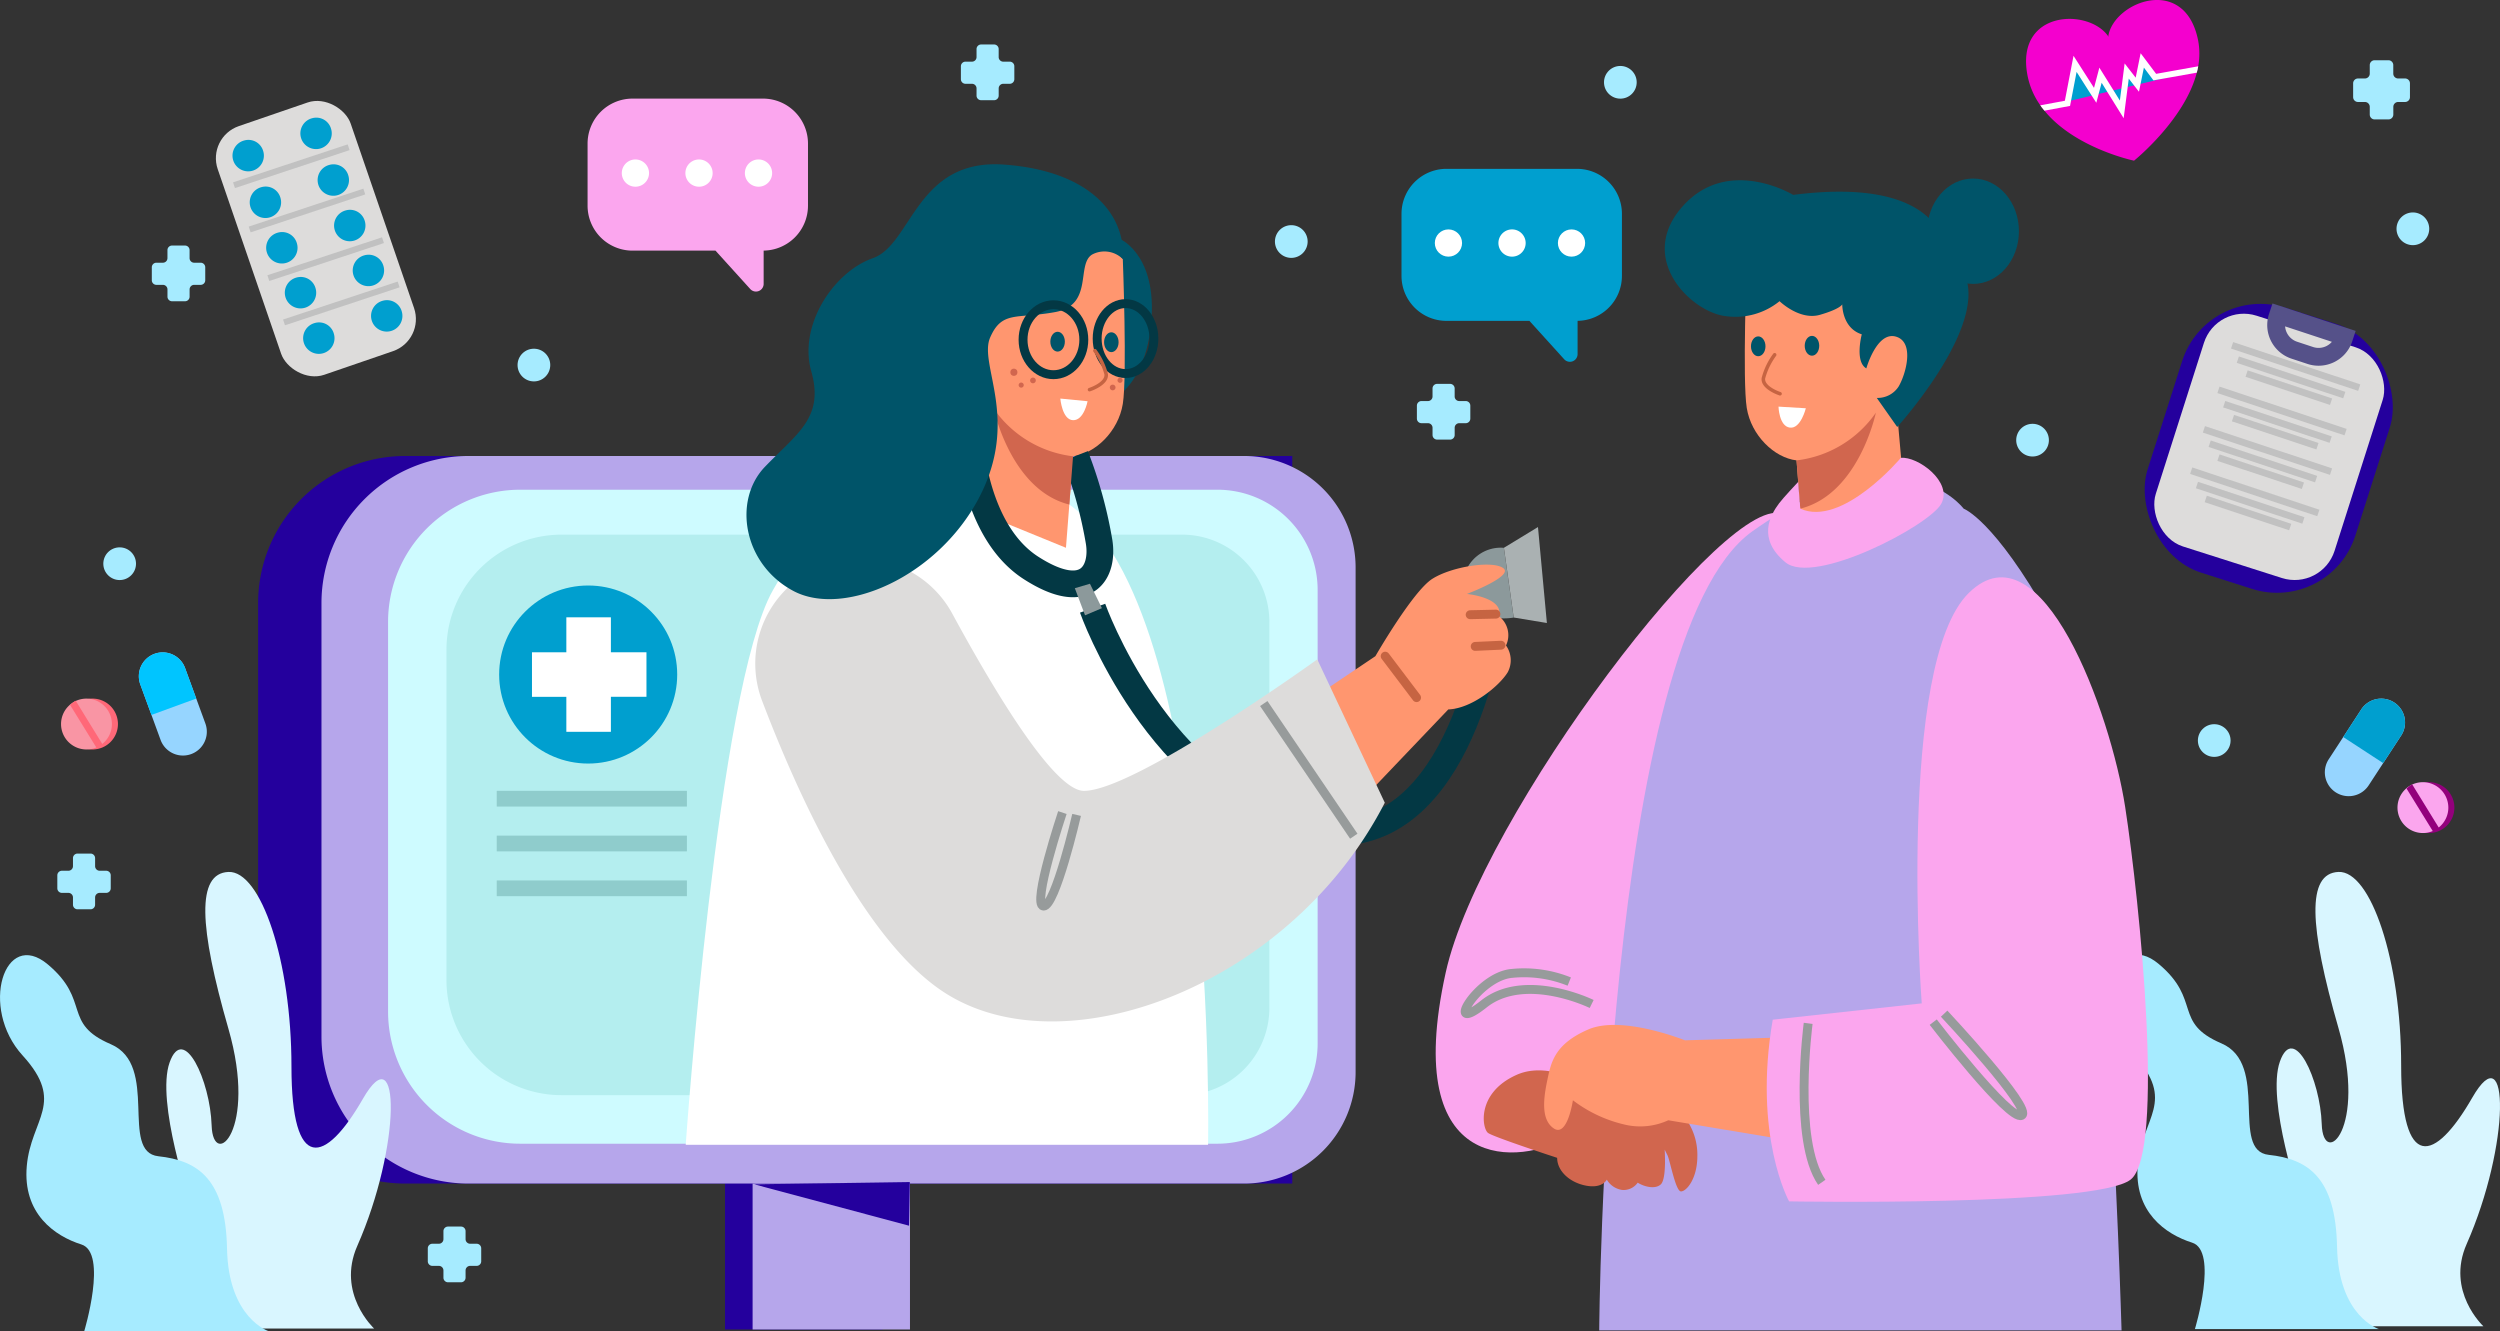 <svg xmlns="http://www.w3.org/2000/svg" width="280.603" height="149.432" viewBox="0 0 280.603 149.432">
  <rect x="0" y="0" width="280.603" height="149.432" fill="#333333" stroke="none"/>
  <g id="Grupo_137428" data-name="Grupo 137428" transform="translate(-38.802 -70.555)">
    <g id="Grupo_137400" data-name="Grupo 137400" transform="translate(275.76 168.423)">
      <path id="Trazado_200376" data-name="Trazado 200376" d="M634.715,334.82s-3.91-11.418-2.346-15.8,4.536,2.034,4.692,7.039,5.162.625,1.877-10.793-3.6-17.361,0-17.518,7.038,9.854,7.038,21.741,3.754,10.948,7.977,3.6,4.288,5.285-.626,16.423c-2.346,5.318,1.877,9.228,1.877,9.228H640.189Z" transform="translate(-613.425 -297.749)" fill="#d9f6ff"/>
      <path id="Trazado_200377" data-name="Trazado 200377" d="M598.283,361.334h20.646s-4.536-1.408-4.692-9.228-3.285-9.854-7.664-10.323.156-10.167-5.318-12.513-2.19-4.849-7.038-8.915-7.664,4.849-2.816,10.167.939,7.038.47,12.357,3.128,7.82,6.1,8.759S598.283,361.334,598.283,361.334Z" transform="translate(-588.881 -310.029)" fill="#a6ebff"/>
    </g>
    <g id="Grupo_137404" data-name="Grupo 137404" transform="translate(196.109 89.506)">
      <g id="Grupo_137402" data-name="Grupo 137402" transform="translate(3.838 1.088)">
        <path id="Trazado_200378" data-name="Trazado 200378" d="M451.942,204.385c-5.914-3.263-34.055,33.851-37.93,51.388-5.133,23.236,8.7,21.412,13.527,18.557S482.832,221.428,451.942,204.385Z" transform="translate(-412.888 -166.659)" fill="#fba6ee"/>
        <path id="Trazado_200379" data-name="Trazado 200379" d="M496.4,198.465s3.39,1.2,9.572,12.165,8.149,80.065,8.149,80.065H455.492s.466-77.807,17.2-89.7S496.4,198.465,496.4,198.465Z" transform="translate(-437.139 -161.408)" fill="#b6a6eb"/>
        <path id="Trazado_200380" data-name="Trazado 200380" d="M493.642,150.861c.5,3.091,3.091,5.584,5.584,5.883l.419,5.417.379,4.854,11.467-4.686-.86-9.622,3.2-15.77s-13.2-11.2-20.183-2.328C493.642,134.608,493.143,147.77,493.642,150.861Z" transform="translate(-458.729 -125.109)" fill="#ff966f"/>
        <path id="Trazado_200381" data-name="Trazado 200381" d="M506.9,183.441l.419,5.417c.08-.016.164-.04.247-.064,6.382-1.8,8.24-10.706,8.24-10.706A12.634,12.634,0,0,1,506.9,183.441Z" transform="translate(-466.401 -151.805)" fill="#d1664e"/>
        <ellipse id="Elipse_4975" data-name="Elipse 4975" cx="0.814" cy="1.113" rx="0.814" ry="1.113" transform="translate(41.419 17.659)" fill="#005469"/>
        <path id="Trazado_200382" data-name="Trazado 200382" d="M495.034,159.318c0,.615.364,1.114.814,1.114s.814-.5.814-1.114-.364-1.114-.814-1.114S495.034,158.7,495.034,159.318Z" transform="translate(-459.648 -140.487)" fill="#005469"/>
        <g id="Grupo_137401" data-name="Grupo 137401" transform="translate(36.575 19.57)">
          <path id="Trazado_200383" data-name="Trazado 200383" d="M499.87,167.292a.2.2,0,0,0,.061-.389c-.517-.167-1.837-.766-1.733-1.528a7.711,7.711,0,0,1,1.235-2.552.2.2,0,0,0-.323-.234,7.951,7.951,0,0,0-1.307,2.732c-.17,1.248,1.917,1.933,2.006,1.962A.2.2,0,0,0,499.87,167.292Z" transform="translate(-497.793 -162.506)" fill="#c66442"/>
        </g>
        <path id="Trazado_200384" data-name="Trazado 200384" d="M486.986,119.167s-7.392-4.486-12.49,1.376,1.121,11.828,4.945,12.236a7.843,7.843,0,0,0,6.016-1.682s2.243,2.192,4.537,1.529,2.5-1.173,2.5-1.173-.051,2.651,2.192,3.365c0,0-.815,3.059.51,3.824,0,0,1.173-4.181,3.314-3.569s1.122,4.231.306,5.608a2.8,2.8,0,0,1-2.447,1.274l2.294,3.263s13.408-14.784,5.506-19.322C504.167,125.9,504.473,116.924,486.986,119.167Z" transform="translate(-446.862 -117.331)" fill="#005469"/>
        <ellipse id="Elipse_4976" data-name="Elipse 4976" cx="5.149" cy="5.914" rx="5.149" ry="5.914" transform="translate(55.164)" fill="#005469"/>
        <path id="Trazado_200385" data-name="Trazado 200385" d="M448.158,354.98a6.922,6.922,0,0,1,1.224,4.079c0,2.549-1.224,3.976-1.835,3.976s-1.223-3.467-1.529-4.079l-.306-.612s.238,3.3-.442,3.908-1.971.2-2.583-.2a1.925,1.925,0,0,1-1.767.815,2.379,2.379,0,0,1-1.7-1.155s-.476,1.02-2.311.68-3.263-1.632-3.263-3.127c0,0-7.069-2.311-7.749-2.787s-1.36-4.486,3.195-6.525,10.6,2.787,10.6,2.787S446.357,352.465,448.158,354.98Z" transform="translate(-420.014 -249.348)" fill="#d1664e"/>
        <path id="Trazado_200386" data-name="Trazado 200386" d="M470.81,338.93l-13.866.408s-7.069-2.855-10.842-1.223-4.18,3.671-4.588,5.608-.816,4.486.714,5.506,2.141-3.161,2.141-3.161a15.289,15.289,0,0,0,5.914,2.753,7.544,7.544,0,0,0,4.792-.51l16.518,2.753Z" transform="translate(-428.969 -242.61)" fill="#ff966f"/>
        <path id="Trazado_200387" data-name="Trazado 200387" d="M500.731,194.943c-1,1.332-2.5,3.976.714,6.627s16.161-4.129,17.486-6.577-2.651-5.353-4.537-5.149c0,0-6.576,7.829-11.292,5.7l-.23-3S501.214,194.3,500.731,194.943Z" transform="translate(-462.187 -158.492)" fill="#fba6ee"/>
        <path id="Trazado_200388" data-name="Trazado 200388" d="M516.54,268.805s-2.855-38.133,5.3-46.086,15.906,13.459,17.538,24.063,4.486,38.745.612,41.8-38.337,2.447-38.337,2.447-4.079-7.341-1.836-20.392Z" transform="translate(-461.988 -176.224)" fill="#fba6ee"/>
        <path id="Trazado_200389" data-name="Trazado 200389" d="M502.208,176.5l3.067.184s-.572,2.332-1.792,2.172S502.208,176.5,502.208,176.5Z" transform="translate(-463.731 -150.899)" fill="#fff"/>
        <path id="Trazado_200390" data-name="Trazado 200390" d="M542.524,335.628s8.565,11.147,9.924,10.468-8.7-11.42-8.7-11.42" transform="translate(-486.681 -240.94)" fill="none" stroke="#979b9b" stroke-miterlimit="10" stroke-width="1"/>
        <path id="Trazado_200391" data-name="Trazado 200391" d="M509.331,337.2s-1.733,13.153,1.53,17.843" transform="translate(-467.525 -242.377)" fill="none" stroke="#979b9b" stroke-miterlimit="10" stroke-width="1"/>
        <path id="Trazado_200392" data-name="Trazado 200392" d="M434.767,327.551s-7.477-3.671-12.1,0-.714-3.127,3.161-3.433a13.564,13.564,0,0,1,6.424.918" transform="translate(-417.261 -234.902)" fill="none" stroke="#979b9b" stroke-miterlimit="10" stroke-width="1"/>
      </g>
      <g id="Grupo_137403" data-name="Grupo 137403">
        <path id="Trazado_200393" data-name="Trazado 200393" d="M423.673,114.549H409.027a5.048,5.048,0,0,0-5.048,5.048v6.968a5.048,5.048,0,0,0,5.048,5.048h9.309l3.906,4.313a.863.863,0,0,0,1.5-.579v-3.737a5.046,5.046,0,0,0,4.977-5.044V119.6A5.048,5.048,0,0,0,423.673,114.549Z" transform="translate(-403.979 -114.549)" fill="#009fcf"/>
        <circle id="Elipse_4977" data-name="Elipse 4977" cx="1.529" cy="1.529" r="1.529" transform="translate(3.739 6.798)" fill="#fff"/>
        <path id="Trazado_200394" data-name="Trazado 200394" d="M432.285,131.859a1.529,1.529,0,1,1-1.529-1.529A1.529,1.529,0,0,1,432.285,131.859Z" transform="translate(-418.35 -123.532)" fill="#fff"/>
        <circle id="Elipse_4978" data-name="Elipse 4978" cx="1.529" cy="1.529" r="1.529" transform="translate(17.554 6.798)" fill="#fff"/>
      </g>
    </g>
    <g id="Grupo_137412" data-name="Grupo 137412" transform="translate(67.774 81.622)">
      <g id="Grupo_137410" data-name="Grupo 137410" transform="translate(0 7.369)">
        <path id="Trazado_200395" data-name="Trazado 200395" d="M326.681,132.964s4.387,1.994,3.29,10.171-6.481,8.774-6.481,8.774Z" transform="translate(-229.827 -124.516)" fill="#005469"/>
        <g id="Grupo_137409" data-name="Grupo 137409">
          <g id="Grupo_137406" data-name="Grupo 137406" transform="translate(0 32.745)">
            <path id="Trazado_200396" data-name="Trazado 200396" d="M245.374,387.261H227.711v-22.48l17.79,4.036Z" transform="translate(-175.307 -289.218)" fill="#24009d"/>
            <rect id="Rectángulo_41951" data-name="Rectángulo 41951" width="17.663" height="22.48" transform="translate(55.501 75.563)" fill="#b6a6eb"/>
            <path id="Rectángulo_41952" data-name="Rectángulo 41952" d="M16.508,0h99.564a0,0,0,0,1,0,0V81.663a0,0,0,0,1,0,0H16.508A16.508,16.508,0,0,1,0,65.155V16.508A16.508,16.508,0,0,1,16.508,0Z" fill="#24009d"/>
            <path id="Rectángulo_41953" data-name="Rectángulo 41953" d="M16.508,0h87.05a12.514,12.514,0,0,1,12.514,12.514V69.149a12.514,12.514,0,0,1-12.514,12.514H16.508A16.508,16.508,0,0,1,0,65.155V16.508A16.508,16.508,0,0,1,16.508,0Z" transform="translate(7.111)" fill="#b6a6eb"/>
            <path id="Rectángulo_41954" data-name="Rectángulo 41954" d="M14.839,0H93.086a11.249,11.249,0,0,1,11.249,11.249V62.157A11.249,11.249,0,0,1,93.086,73.405H14.839A14.839,14.839,0,0,1,0,58.567V14.839A14.839,14.839,0,0,1,14.839,0Z" transform="translate(14.586 3.785)" fill="#cefbff"/>
            <path id="Rectángulo_41955" data-name="Rectángulo 41955" d="M12.925,0H82.564a9.8,9.8,0,0,1,9.8,9.8V53.114a9.8,9.8,0,0,1-9.8,9.8H12.925A12.925,12.925,0,0,1,0,49.987V12.925A12.925,12.925,0,0,1,12.925,0Z" transform="translate(21.14 8.828)" fill="#b4eeef"/>
            <path id="Trazado_200397" data-name="Trazado 200397" d="M235.326,378.8l17.376,4.645.086-4.9Z" transform="translate(-179.642 -297.051)" fill="#24009d"/>
            <g id="Grupo_137405" data-name="Grupo 137405" transform="translate(27.054 14.537)">
              <circle id="Elipse_4979" data-name="Elipse 4979" cx="9.992" cy="9.992" r="9.992" fill="#009fcf"/>
              <path id="Trazado_200398" data-name="Trazado 200398" d="M190.269,235.324h-3.993V231.4h-5v3.926h-3.857v5h3.857v3.926h5V240.32h3.993Z" transform="translate(-173.735 -227.83)" fill="#fff"/>
            </g>
            <rect id="Rectángulo_41956" data-name="Rectángulo 41956" width="21.344" height="1.767" transform="translate(26.782 37.581)" fill="#8fcccc"/>
            <rect id="Rectángulo_41957" data-name="Rectángulo 41957" width="21.344" height="1.767" transform="translate(26.782 42.611)" fill="#8fcccc"/>
            <rect id="Rectángulo_41958" data-name="Rectángulo 41958" width="21.344" height="1.767" transform="translate(26.782 47.641)" fill="#8fcccc"/>
          </g>
          <g id="Grupo_137408" data-name="Grupo 137408" transform="translate(47.995)">
            <path id="Trazado_200399" data-name="Trazado 200399" d="M420.1,216.815a3.9,3.9,0,0,0,1.346,3.291c1.645,1.546,4.287,1,4.287,1l-1.1-7.827A4.235,4.235,0,0,0,420.1,216.815Z" transform="translate(-332.804 -170.227)" fill="#8c999b"/>
            <path id="Trazado_200400" data-name="Trazado 200400" d="M236.819,191.522s-3.391,1.2-9.573,12.165-9.772,62.22-9.772,62.22h58.63s1.157-59.963-15.575-71.861S236.819,191.522,236.819,191.522Z" transform="translate(-217.475 -155.852)" fill="#fff"/>
            <path id="Trazado_200401" data-name="Trazado 200401" d="M323.49,229.026s7.279,20.74,24.13,24.728,20.441-22.236,20.441-22.236" transform="translate(-277.822 -179.197)" fill="none" stroke="#033844" stroke-miterlimit="10" stroke-width="3"/>
            <path id="Trazado_200402" data-name="Trazado 200402" d="M383.75,231.839l5.784-3.889s4.188-7.279,6.381-8.675,6.78-2.094,7.977-1.2-4.088,2.891-4.088,2.891,4.188.4,3.59,2.493a2.687,2.687,0,0,1,.8,3.291,2.862,2.862,0,0,1,.2,2.991c-.9,1.5-3.989,4.088-6.681,4.188l-8.176,8.575Z" transform="translate(-312.124 -172.737)" fill="#ff966f"/>
            <path id="Trazado_200403" data-name="Trazado 200403" d="M239.944,218.765a11.769,11.769,0,0,0-3.581,13.319c3.9,10.255,11.5,27.263,20.832,32.971,13.694,8.376,38.688-1.329,49.058-21.538l-7.578-16.087s-20.474,14.757-26.191,14.757c-3.285,0-9.818-10.755-14.782-19.9a11.765,11.765,0,0,0-17.758-3.519Z" transform="translate(-227.789 -171.856)" fill="#dddcdb"/>
            <path id="Trazado_200404" data-name="Trazado 200404" d="M303.163,148.733c-.5,3.091-3.091,5.584-5.584,5.883l-.419,5.416-.379,4.854L285.314,160.2l-3.49-28.717s14.359-7.877,21.339,1C303.163,132.48,303.661,145.642,303.163,148.733Z" transform="translate(-254.104 -121.838)" fill="#ff966f"/>
            <path id="Trazado_200405" data-name="Trazado 200405" d="M291.546,185.663s.532,10.1,6.847,14.159,8.176.4,7.644-2.924a49.321,49.321,0,0,0-2.659-9.639" transform="translate(-259.638 -154.514)" fill="none" stroke="#033844" stroke-miterlimit="10" stroke-width="3"/>
            <path id="Trazado_200406" data-name="Trazado 200406" d="M306.628,182.371l-.419,5.416c-.08-.016-.164-.04-.247-.064-6.381-1.795-8.24-10.705-8.24-10.705A12.634,12.634,0,0,0,306.628,182.371Z" transform="translate(-263.154 -149.593)" fill="#d1664e"/>
            <path id="Trazado_200407" data-name="Trazado 200407" d="M275.545,123.994a2.923,2.923,0,0,0-3.457-.5c-1.795,1.13.2,5.65-4.121,6.448s-5.983-.2-7.312,2.858,3.39,9.174-1.263,18.015-15.156,13.428-20.807,10.437-6.847-10.171-3.191-13.96,6.648-5.517,5.185-10.7,2.526-11.168,6.913-12.7,4.853-11.234,14.758-10.5S275.877,119.241,275.545,123.994Z" transform="translate(-226.487 -113.352)" fill="#005469"/>
            <ellipse id="Elipse_4980" data-name="Elipse 4980" cx="3.41" cy="3.925" rx="3.41" ry="3.925" transform="translate(37.862 15.77)" fill="none" stroke="#033844" stroke-miterlimit="10" stroke-width="1"/>
            <ellipse id="Elipse_4981" data-name="Elipse 4981" cx="3.184" cy="3.925" rx="3.184" ry="3.925" transform="translate(46.18 15.642)" fill="none" stroke="#033844" stroke-miterlimit="10" stroke-width="1"/>
            <ellipse id="Elipse_4982" data-name="Elipse 4982" cx="0.814" cy="1.113" rx="0.814" ry="1.113" transform="translate(40.925 18.802)" fill="#005469"/>
            <path id="Trazado_200408" data-name="Trazado 200408" d="M328.11,158.248c0,.615-.364,1.114-.814,1.114s-.813-.5-.813-1.114.364-1.114.813-1.114S328.11,157.632,328.11,158.248Z" transform="translate(-279.526 -138.274)" fill="#005469"/>
            <g id="Grupo_137407" data-name="Grupo 137407" transform="translate(45.12 20.713)">
              <path id="Trazado_200409" data-name="Trazado 200409" d="M322.416,166.222a.2.2,0,0,1-.061-.389c.517-.166,1.837-.766,1.733-1.528a7.725,7.725,0,0,0-1.235-2.552.2.2,0,0,1,.323-.234,7.948,7.948,0,0,1,1.308,2.732c.17,1.248-1.917,1.933-2.007,1.962A.2.2,0,0,1,322.416,166.222Z" transform="translate(-322.217 -161.436)" fill="#c66442"/>
            </g>
            <path id="Trazado_200410" data-name="Trazado 200410" d="M318.137,174.7l-3.058-.3s.2,2.393,1.429,2.427S318.137,174.7,318.137,174.7Z" transform="translate(-273.034 -148.101)" fill="#fff"/>
            <path id="Trazado_200411" data-name="Trazado 200411" d="M318.86,223.159l1.147,3.041,1.895-.8-1.346-2.742Z" transform="translate(-275.187 -175.574)" fill="#8c999b"/>
            <path id="Trazado_200412" data-name="Trazado 200412" d="M430.662,210.211l3.822-2.327,1,10.769-3.723-.615Z" transform="translate(-338.827 -167.163)" fill="#aab1b2"/>
            <line id="Línea_528" data-name="Línea 528" x2="3.523" y2="4.653" transform="translate(78.507 55.213)" fill="none" stroke="#c66442" stroke-linecap="round" stroke-miterlimit="10" stroke-width="1"/>
            <line id="Línea_529" data-name="Línea 529" x1="2.892" y2="0.066" transform="translate(88.046 50.494)" fill="none" stroke="#c66442" stroke-linecap="round" stroke-miterlimit="10" stroke-width="1"/>
            <line id="Línea_530" data-name="Línea 530" x1="2.892" y2="0.133" transform="translate(88.611 53.984)" fill="none" stroke="#c66442" stroke-linecap="round" stroke-miterlimit="10" stroke-width="1"/>
            <path id="Trazado_200413" data-name="Trazado 200413" d="M314,282.531s-2.393,10.37-3.723,10.237,2.128-10.5,2.128-10.5" transform="translate(-270.129 -209.502)" fill="none" stroke="#979b9b" stroke-miterlimit="10" stroke-width="1"/>
            <line id="Línea_531" data-name="Línea 531" x2="10.104" y2="14.89" transform="translate(64.879 60.531)" fill="none" stroke="#979b9b" stroke-miterlimit="10" stroke-width="1"/>
            <ellipse id="Elipse_4983" data-name="Elipse 4983" cx="0.395" cy="0.408" rx="0.395" ry="0.408" transform="translate(36.438 22.939)" fill="#d1664e"/>
            <path id="Trazado_200414" data-name="Trazado 200414" d="M307.847,169.252a.319.319,0,1,1-.318-.312A.315.315,0,0,1,307.847,169.252Z" transform="translate(-268.555 -144.994)" fill="#d1664e"/>
            <path id="Trazado_200415" data-name="Trazado 200415" d="M304.794,170.537a.286.286,0,1,1-.286-.3A.291.291,0,0,1,304.794,170.537Z" transform="translate(-266.854 -145.735)" fill="#d1664e"/>
            <path id="Trazado_200416" data-name="Trazado 200416" d="M327.98,171.087a.319.319,0,1,0,.319-.312A.316.316,0,0,0,327.98,171.087Z" transform="translate(-280.378 -146.039)" fill="#d1664e"/>
            <path id="Trazado_200417" data-name="Trazado 200417" d="M329.979,169.29a.286.286,0,1,0,.286-.3A.29.29,0,0,0,329.979,169.29Z" transform="translate(-281.516 -145.026)" fill="#d1664e"/>
          </g>
        </g>
      </g>
      <g id="Grupo_137411" data-name="Grupo 137411" transform="translate(36.978 0)">
        <path id="Trazado_200418" data-name="Trazado 200418" d="M211.594,96.245H196.948a5.048,5.048,0,0,0-5.048,5.048v6.968a5.048,5.048,0,0,0,5.048,5.048h9.309l3.906,4.313a.863.863,0,0,0,1.5-.579v-3.737a5.046,5.046,0,0,0,4.977-5.044v-6.968A5.048,5.048,0,0,0,211.594,96.245Z" transform="translate(-191.9 -96.245)" fill="#fba6ee"/>
        <path id="Trazado_200419" data-name="Trazado 200419" d="M203.874,113.633a1.529,1.529,0,1,1-1.529-1.529A1.529,1.529,0,0,1,203.874,113.633Z" transform="translate(-196.975 -105.272)" fill="#fff"/>
        <path id="Trazado_200420" data-name="Trazado 200420" d="M220.443,113.633a1.529,1.529,0,1,1-1.529-1.529A1.53,1.53,0,0,1,220.443,113.633Z" transform="translate(-206.406 -105.272)" fill="#fff"/>
        <path id="Trazado_200421" data-name="Trazado 200421" d="M235.947,113.633a1.529,1.529,0,1,1-1.53-1.529A1.53,1.53,0,0,1,235.947,113.633Z" transform="translate(-215.232 -105.272)" fill="#fff"/>
      </g>
    </g>
    <g id="Grupo_137413" data-name="Grupo 137413" transform="translate(45.236 75.548)">
      <path id="Trazado_200422" data-name="Trazado 200422" d="M413.467,172.5h-.728a.514.514,0,0,1-.514-.514v-.9a.514.514,0,0,0-.514-.514h-1.456a.514.514,0,0,0-.514.514v.9a.514.514,0,0,1-.514.514H408.5a.514.514,0,0,0-.514.514v1.456a.514.514,0,0,0,.514.514h.728a.514.514,0,0,1,.514.514v.814a.514.514,0,0,0,.514.514h1.456a.514.514,0,0,0,.514-.514v-.814a.514.514,0,0,1,.514-.514h.728a.514.514,0,0,0,.514-.514v-1.456A.514.514,0,0,0,413.467,172.5Z" transform="translate(-255.386 -132.478)" fill="#a6ebff"/>
      <path id="Trazado_200423" data-name="Trazado 200423" d="M657.761,88.294h-.774a.546.546,0,0,1-.546-.546v-.955a.546.546,0,0,0-.546-.546h-1.547a.546.546,0,0,0-.546.546v.955a.546.546,0,0,1-.546.546h-.774a.546.546,0,0,0-.546.546v1.547a.546.546,0,0,0,.546.546h.774a.546.546,0,0,1,.546.546v.865a.546.546,0,0,0,.546.546H655.9a.546.546,0,0,0,.546-.546v-.865a.546.546,0,0,1,.546-.546h.774a.546.546,0,0,0,.546-.546V88.84A.546.546,0,0,0,657.761,88.294Z" transform="translate(-394.251 -84.479)" fill="#a6ebff"/>
      <path id="Trazado_200424" data-name="Trazado 200424" d="M59.222,294.889h-.728a.514.514,0,0,1-.514-.514v-.9a.514.514,0,0,0-.514-.514H56.009a.514.514,0,0,0-.514.514v.9a.514.514,0,0,1-.514.514h-.728a.514.514,0,0,0-.514.514v1.456a.514.514,0,0,0,.514.514h.728a.514.514,0,0,1,.514.514v.814a.514.514,0,0,0,.514.514h1.456a.514.514,0,0,0,.514-.514v-.814a.514.514,0,0,1,.514-.514h.728a.514.514,0,0,0,.514-.514V295.4A.514.514,0,0,0,59.222,294.889Z" transform="translate(-53.739 -202.148)" fill="#a6ebff"/>
      <path id="Trazado_200425" data-name="Trazado 200425" d="M294.654,84.073h-.728a.514.514,0,0,1-.514-.514v-.9a.514.514,0,0,0-.514-.514h-1.456a.514.514,0,0,0-.514.514v.9a.514.514,0,0,1-.514.514h-.728a.514.514,0,0,0-.514.514v1.456a.514.514,0,0,0,.514.514h.728a.514.514,0,0,1,.514.514v.814a.514.514,0,0,0,.514.514H292.9a.514.514,0,0,0,.514-.514v-.814a.514.514,0,0,1,.514-.514h.728a.514.514,0,0,0,.514-.514V84.587A.514.514,0,0,0,294.654,84.073Z" transform="translate(-187.754 -82.145)" fill="#a6ebff"/>
      <path id="Trazado_200426" data-name="Trazado 200426" d="M155.75,392.075h-.728a.514.514,0,0,1-.514-.514v-.9a.514.514,0,0,0-.514-.514h-1.456a.514.514,0,0,0-.514.514v.9a.514.514,0,0,1-.514.514h-.728a.514.514,0,0,0-.514.514v1.456a.514.514,0,0,0,.514.514h.728a.514.514,0,0,1,.514.514v.814a.514.514,0,0,0,.514.514h1.456a.514.514,0,0,0,.514-.514v-.814a.514.514,0,0,1,.514-.514h.728a.514.514,0,0,0,.514-.514v-1.456A.514.514,0,0,0,155.75,392.075Z" transform="translate(-108.686 -257.469)" fill="#a6ebff"/>
      <path id="Trazado_200427" data-name="Trazado 200427" d="M83.838,136.461H83.11a.514.514,0,0,1-.514-.514v-.9a.514.514,0,0,0-.514-.514H80.626a.514.514,0,0,0-.514.514v.9a.514.514,0,0,1-.514.514h-.728a.515.515,0,0,0-.514.514v1.456a.514.514,0,0,0,.514.514H79.6a.514.514,0,0,1,.514.514v.814a.514.514,0,0,0,.514.514h1.456a.514.514,0,0,0,.514-.514v-.814a.515.515,0,0,1,.514-.514h.728a.514.514,0,0,0,.514-.514v-1.456A.514.514,0,0,0,83.838,136.461Z" transform="translate(-67.751 -111.966)" fill="#a6ebff"/>
      <circle id="Elipse_4984" data-name="Elipse 4984" cx="1.835" cy="1.835" r="1.835" transform="translate(5.162 56.443)" fill="#a6ebff"/>
      <circle id="Elipse_4985" data-name="Elipse 4985" cx="1.835" cy="1.835" r="1.835" transform="translate(51.657 34.147)" fill="#a6ebff"/>
      <path id="Trazado_200428" data-name="Trazado 200428" d="M374.67,131.06a1.835,1.835,0,1,1-1.835-1.835A1.835,1.835,0,0,1,374.67,131.06Z" transform="translate(-234.333 -108.944)" fill="#a6ebff"/>
      <circle id="Elipse_4986" data-name="Elipse 4986" cx="1.835" cy="1.835" r="1.835" transform="translate(240.259 76.291)" fill="#a6ebff"/>
      <circle id="Elipse_4987" data-name="Elipse 4987" cx="1.835" cy="1.835" r="1.835" transform="translate(219.867 42.576)" fill="#a6ebff"/>
      <circle id="Elipse_4988" data-name="Elipse 4988" cx="1.835" cy="1.835" r="1.835" transform="translate(173.601 2.41)" fill="#a6ebff"/>
      <path id="Trazado_200429" data-name="Trazado 200429" d="M666.91,127.747a1.835,1.835,0,1,1-1.836-1.836A1.835,1.835,0,0,1,666.91,127.747Z" transform="translate(-400.685 -107.058)" fill="#a6ebff"/>
    </g>
    <g id="Grupo_137425" data-name="Grupo 137425" transform="translate(45.652 70.555)">
      <g id="Grupo_137418" data-name="Grupo 137418" transform="translate(231.4 31.742)">
        <rect id="Rectángulo_41959" data-name="Rectángulo 41959" width="24.471" height="31.2" rx="9.231" transform="translate(9.478) rotate(17.686)" fill="#24009d"/>
        <rect id="Rectángulo_41960" data-name="Rectángulo 41960" width="21.061" height="27.187" rx="4.702" transform="translate(10.549 2.265) rotate(17.685)" fill="#dddcdb"/>
        <g id="Grupo_137414" data-name="Grupo 137414" transform="translate(12.16 6.654)">
          <rect id="Rectángulo_41961" data-name="Rectángulo 41961" width="15.039" height="0.765" transform="matrix(0.949, 0.316, -0.316, 0.949, 0.241, 0)" fill="#c1c1c1"/>
          <rect id="Rectángulo_41962" data-name="Rectángulo 41962" width="12.592" height="0.765" transform="translate(0.887 1.612) rotate(18.399)" fill="#c1c1c1"/>
          <rect id="Rectángulo_41963" data-name="Rectángulo 41963" width="9.992" height="0.765" transform="translate(1.872 3.175) rotate(18.399)" fill="#c1c1c1"/>
        </g>
        <g id="Grupo_137415" data-name="Grupo 137415" transform="translate(10.631 11.651)">
          <rect id="Rectángulo_41964" data-name="Rectángulo 41964" width="15.039" height="0.765" transform="translate(0.241) rotate(18.399)" fill="#c1c1c1"/>
          <rect id="Rectángulo_41965" data-name="Rectángulo 41965" width="12.592" height="0.765" transform="translate(0.887 1.612) rotate(18.399)" fill="#c1c1c1"/>
          <rect id="Rectángulo_41966" data-name="Rectángulo 41966" width="9.992" height="0.765" transform="translate(1.872 3.175) rotate(18.399)" fill="#c1c1c1"/>
        </g>
        <g id="Grupo_137416" data-name="Grupo 137416" transform="translate(8.999 16.086)">
          <rect id="Rectángulo_41967" data-name="Rectángulo 41967" width="15.039" height="0.765" transform="translate(0.241 0) rotate(18.399)" fill="#c1c1c1"/>
          <rect id="Rectángulo_41968" data-name="Rectángulo 41968" width="12.592" height="0.765" transform="translate(0.887 1.612) rotate(18.399)" fill="#c1c1c1"/>
          <rect id="Rectángulo_41969" data-name="Rectángulo 41969" width="9.992" height="0.765" transform="translate(1.872 3.175) rotate(18.399)" fill="#c1c1c1"/>
        </g>
        <g id="Grupo_137417" data-name="Grupo 137417" transform="translate(7.572 20.725)">
          <rect id="Rectángulo_41970" data-name="Rectángulo 41970" width="15.039" height="0.765" transform="translate(0.241) rotate(18.399)" fill="#c1c1c1"/>
          <rect id="Rectángulo_41971" data-name="Rectángulo 41971" width="12.592" height="0.765" transform="translate(0.887 1.612) rotate(18.399)" fill="#c1c1c1"/>
          <rect id="Rectángulo_41972" data-name="Rectángulo 41972" width="9.992" height="0.765" transform="translate(1.872 3.175) rotate(18.399)" fill="#c1c1c1"/>
        </g>
        <path id="Rectángulo_41973" data-name="Rectángulo 41973" d="M0,0H7.832a0,0,0,0,1,0,0V.242A2.973,2.973,0,0,1,4.859,3.215H2.973A2.973,2.973,0,0,1,0,.242V0A0,0,0,0,1,0,0Z" transform="translate(17.453 3.581) rotate(18.262)" fill="none" stroke="#555189" stroke-miterlimit="10" stroke-width="2"/>
      </g>
      <g id="Grupo_137419" data-name="Grupo 137419" transform="translate(16.352 10.273)">
        <rect id="Rectángulo_41974" data-name="Rectángulo 41974" width="15.772" height="29.504" rx="3.805" transform="matrix(0.946, -0.325, 0.325, 0.946, 0, 5.12)" fill="#dddcdb"/>
        <rect id="Rectángulo_41975" data-name="Rectángulo 41975" width="13.554" height="0.68" transform="translate(2.955 10.192) rotate(-18.319)" fill="#c1c1c1"/>
        <rect id="Rectángulo_41976" data-name="Rectángulo 41976" width="13.554" height="0.68" transform="translate(4.714 15.161) rotate(-18.319)" fill="#c1c1c1"/>
        <rect id="Rectángulo_41977" data-name="Rectángulo 41977" width="13.554" height="0.68" transform="translate(6.81 20.622) rotate(-18.319)" fill="#c1c1c1"/>
        <rect id="Rectángulo_41978" data-name="Rectángulo 41978" width="13.554" height="0.68" transform="translate(8.568 25.591) rotate(-18.319)" fill="#c1c1c1"/>
        <path id="Trazado_200430" data-name="Trazado 200430" d="M102.811,108.263a1.761,1.761,0,1,1-2.124-1.188A1.721,1.721,0,0,1,102.811,108.263Z" transform="translate(-96.472 -101.582)" fill="#009fcf"/>
        <path id="Trazado_200431" data-name="Trazado 200431" d="M120.5,102.467a1.761,1.761,0,1,1-2.124-1.188A1.722,1.722,0,0,1,120.5,102.467Z" transform="translate(-106.543 -98.283)" fill="#009fcf"/>
        <path id="Trazado_200432" data-name="Trazado 200432" d="M107.3,120.426a1.761,1.761,0,1,1-2.124-1.189A1.722,1.722,0,0,1,107.3,120.426Z" transform="translate(-99.027 -108.506)" fill="#009fcf"/>
        <path id="Trazado_200433" data-name="Trazado 200433" d="M124.992,114.63a1.761,1.761,0,1,1-2.124-1.189A1.722,1.722,0,0,1,124.992,114.63Z" transform="translate(-109.099 -105.207)" fill="#009fcf"/>
        <path id="Trazado_200434" data-name="Trazado 200434" d="M111.585,132.276a1.761,1.761,0,1,1-2.124-1.188A1.722,1.722,0,0,1,111.585,132.276Z" transform="translate(-101.467 -115.251)" fill="#009fcf"/>
        <path id="Trazado_200435" data-name="Trazado 200435" d="M129.278,126.48a1.761,1.761,0,1,1-2.124-1.188A1.722,1.722,0,0,1,129.278,126.48Z" transform="translate(-111.538 -111.952)" fill="#009fcf"/>
        <path id="Trazado_200436" data-name="Trazado 200436" d="M116.444,143.977a1.761,1.761,0,1,1-2.124-1.188A1.722,1.722,0,0,1,116.444,143.977Z" transform="translate(-104.233 -121.912)" fill="#009fcf"/>
        <path id="Trazado_200437" data-name="Trazado 200437" d="M134.137,138.181a1.761,1.761,0,1,1-2.124-1.188A1.722,1.722,0,0,1,134.137,138.181Z" transform="translate(-114.304 -118.612)" fill="#009fcf"/>
        <path id="Trazado_200438" data-name="Trazado 200438" d="M121.217,155.823a1.761,1.761,0,1,1-2.124-1.189A1.722,1.722,0,0,1,121.217,155.823Z" transform="translate(-106.95 -128.655)" fill="#009fcf"/>
        <path id="Trazado_200439" data-name="Trazado 200439" d="M138.91,150.026a1.76,1.76,0,1,1-2.124-1.189A1.722,1.722,0,0,1,138.91,150.026Z" transform="translate(-117.021 -125.355)" fill="#009fcf"/>
      </g>
      <g id="Grupo_137421" data-name="Grupo 137421" transform="translate(0 73.226)">
        <path id="Trazado_200440" data-name="Trazado 200440" d="M61.989,255.438a2.855,2.855,0,1,1-2.855-2.855A2.855,2.855,0,0,1,61.989,255.438Z" transform="translate(-55.601 -247.397)" fill="#ff6878"/>
        <path id="Trazado_200441" data-name="Trazado 200441" d="M60.414,255.438a2.839,2.839,0,0,1-1.187,2.312,2.525,2.525,0,0,1-.677.363,2.745,2.745,0,0,1-.991.179,2.852,2.852,0,0,1-1.986-4.9,2.788,2.788,0,0,1,.624-.465,2.86,2.86,0,0,1,4.217,2.512Z" transform="translate(-54.704 -247.397)" fill="#f995a4"/>
        <path id="Trazado_200442" data-name="Trazado 200442" d="M60.756,258.108a2.512,2.512,0,0,1-.682.373l-3-4.862a2.832,2.832,0,0,1,.628-.479Z" transform="translate(-56.054 -247.714)" fill="#ff6878"/>
        <g id="Grupo_137420" data-name="Grupo 137420" transform="translate(8.733)">
          <path id="Trazado_200443" data-name="Trazado 200443" d="M80.169,242.3l2.277,6.224a2.677,2.677,0,0,1-5.029,1.84L75.14,244.14a2.677,2.677,0,1,1,5.029-1.84Z" transform="translate(-74.977 -240.544)" fill="#96d5ff"/>
          <path id="Trazado_200444" data-name="Trazado 200444" d="M80.169,242.3l1.253,3.424-5.029,1.84L75.14,244.14a2.677,2.677,0,1,1,5.029-1.84Z" transform="translate(-74.977 -240.544)" fill="#00c5ff"/>
        </g>
      </g>
      <g id="Grupo_137423" data-name="Grupo 137423" transform="translate(254.092 78.459)">
        <path id="Trazado_200445" data-name="Trazado 200445" d="M670.769,277.214a2.855,2.855,0,1,1-2.855-2.855A2.855,2.855,0,0,1,670.769,277.214Z" transform="translate(-656.228 -265.026)" fill="#93007c"/>
        <path id="Trazado_200446" data-name="Trazado 200446" d="M669.194,277.214a2.839,2.839,0,0,1-1.187,2.312,2.523,2.523,0,0,1-.677.363,2.745,2.745,0,0,1-.991.179,2.852,2.852,0,0,1-1.986-4.9,2.79,2.79,0,0,1,.624-.465,2.86,2.86,0,0,1,4.217,2.512Z" transform="translate(-655.331 -265.026)" fill="#fba6ee"/>
        <path id="Trazado_200447" data-name="Trazado 200447" d="M669.536,279.884a2.519,2.519,0,0,1-.682.373l-3-4.862a2.831,2.831,0,0,1,.628-.479Z" transform="translate(-656.681 -265.343)" fill="#93007c"/>
        <g id="Grupo_137422" data-name="Grupo 137422">
          <path id="Trazado_200448" data-name="Trazado 200448" d="M653.1,256.831l-3.621,5.551a2.677,2.677,0,0,1-4.485-2.926l3.621-5.551a2.678,2.678,0,1,1,4.485,2.926Z" transform="translate(-644.558 -252.692)" fill="#96d5ff"/>
          <path id="Trazado_200449" data-name="Trazado 200449" d="M655.827,256.831l-1.992,3.054-4.485-2.926,1.992-3.054a2.678,2.678,0,1,1,4.485,2.926Z" transform="translate(-647.286 -252.692)" fill="#009fcf"/>
        </g>
      </g>
      <g id="Grupo_137424" data-name="Grupo 137424" transform="translate(220.558)">
        <path id="Trazado_200450" data-name="Trazado 200450" d="M586.033,77.989c-.024.119-.048.242-.075.361a.532.532,0,0,1-.017.078c-.021.1-.044.191-.068.283-1.357,5.3-7.042,9.879-7.042,9.879s-6.612-1.378-10.063-5.617c-.085-.1-.164-.2-.242-.3a.367.367,0,0,0-.031-.037c-.065-.089-.126-.177-.188-.266a8.594,8.594,0,0,1-1.442-3.383c-1.385-7.366,6.987-7.547,9.108-4.3l-.024-.133c.682-3.833,8.587-6.868,10.07.515A7.857,7.857,0,0,1,586.033,77.989Z" transform="translate(-566.711 -70.555)" fill="#f400ce"/>
        <path id="Trazado_200451" data-name="Trazado 200451" d="M573.75,96.972l-.041.211-2.827.525-.031-.037Z" transform="translate(-569.068 -85.592)" fill="#009fcf"/>
        <path id="Trazado_200452" data-name="Trazado 200452" d="M578.392,87.171l2.23,3.489-.355.085-2.322.559-.365.089Z" transform="translate(-572.898 -80.014)" fill="#009fcf"/>
        <path id="Trazado_200453" data-name="Trazado 200453" d="M584.642,95.256l.048-.01-.017.061Z" transform="translate(-576.918 -84.61)" fill="#009fcf"/>
        <path id="Trazado_200454" data-name="Trazado 200454" d="M585.333,90.148l1.112,1.787-.348.085-.968.232-.375.092Z" transform="translate(-576.981 -81.708)" fill="#009fcf"/>
        <path id="Trazado_200455" data-name="Trazado 200455" d="M589.914,93.495l.351-.085-.31,2.428-1.275-2.046.351-.085Z" transform="translate(-579.216 -83.564)" fill="#009fcf"/>
        <path id="Trazado_200456" data-name="Trazado 200456" d="M592.6,89.055l1.19,1.531-.361.089-.713.171-.358.085Z" transform="translate(-581.312 -81.086)" fill="#009fcf"/>
        <path id="Trazado_200457" data-name="Trazado 200457" d="M602.439,87.383l-4.307,1.037-2.07.5-.368.089.556-2.725,1.408,1.876,4.8-.856Z" transform="translate(-583.209 -79.509)" fill="#009fcf"/>
        <path id="Trazado_200458" data-name="Trazado 200458" d="M588.05,86.311c-.021.1-.044.191-.068.283l-4.239.753-.624.113-1.074-1.436-.372,1.824-.18.887-.553-.709-.593-.764-.119.935-.454,3.509-1.838-2.957-.634-1.023-.334,1.255-.263.993-.515-.8-1.7-2.667-.62,3.226-.113.593-2.878.535c-.085-.1-.164-.2-.242-.3l-.031-.037c-.065-.089-.126-.177-.188-.266l2.756-.511.972-5.047,2.3,3.6.6-2.271,1.593,2.554.709,1.139.174-1.35.361-2.817,1.241,1.6.556-2.745,1.739,2.315,4.726-.846c-.024.119-.048.242-.075.361Z" transform="translate(-568.82 -78.437)" fill="#fff"/>
      </g>
    </g>
    <g id="Grupo_137426" data-name="Grupo 137426" transform="translate(38.802 168.423)">
      <path id="Trazado_200459" data-name="Trazado 200459" d="M84.865,335.006s-3.929-11.475-2.358-15.877,4.558,2.044,4.716,7.074,5.187.628,1.886-10.847-3.615-17.449,0-17.606,7.074,9.9,7.074,21.85,3.773,11,8.017,3.615,4.31,5.311-.628,16.506c-2.358,5.345,1.886,9.274,1.886,9.274H90.367Z" transform="translate(-63.469 -297.749)" fill="#d9f6ff"/>
      <path id="Trazado_200460" data-name="Trazado 200460" d="M48.251,361.653H69s-4.559-1.415-4.716-9.275-3.3-9.9-7.7-10.375.157-10.218-5.345-12.576-2.2-4.873-7.074-8.96-7.7,4.873-2.83,10.218.943,7.074.472,12.418,3.144,7.86,6.131,8.8S48.251,361.653,48.251,361.653Z" transform="translate(-38.802 -310.091)" fill="#a6ebff"/>
    </g>
  </g>
</svg>
